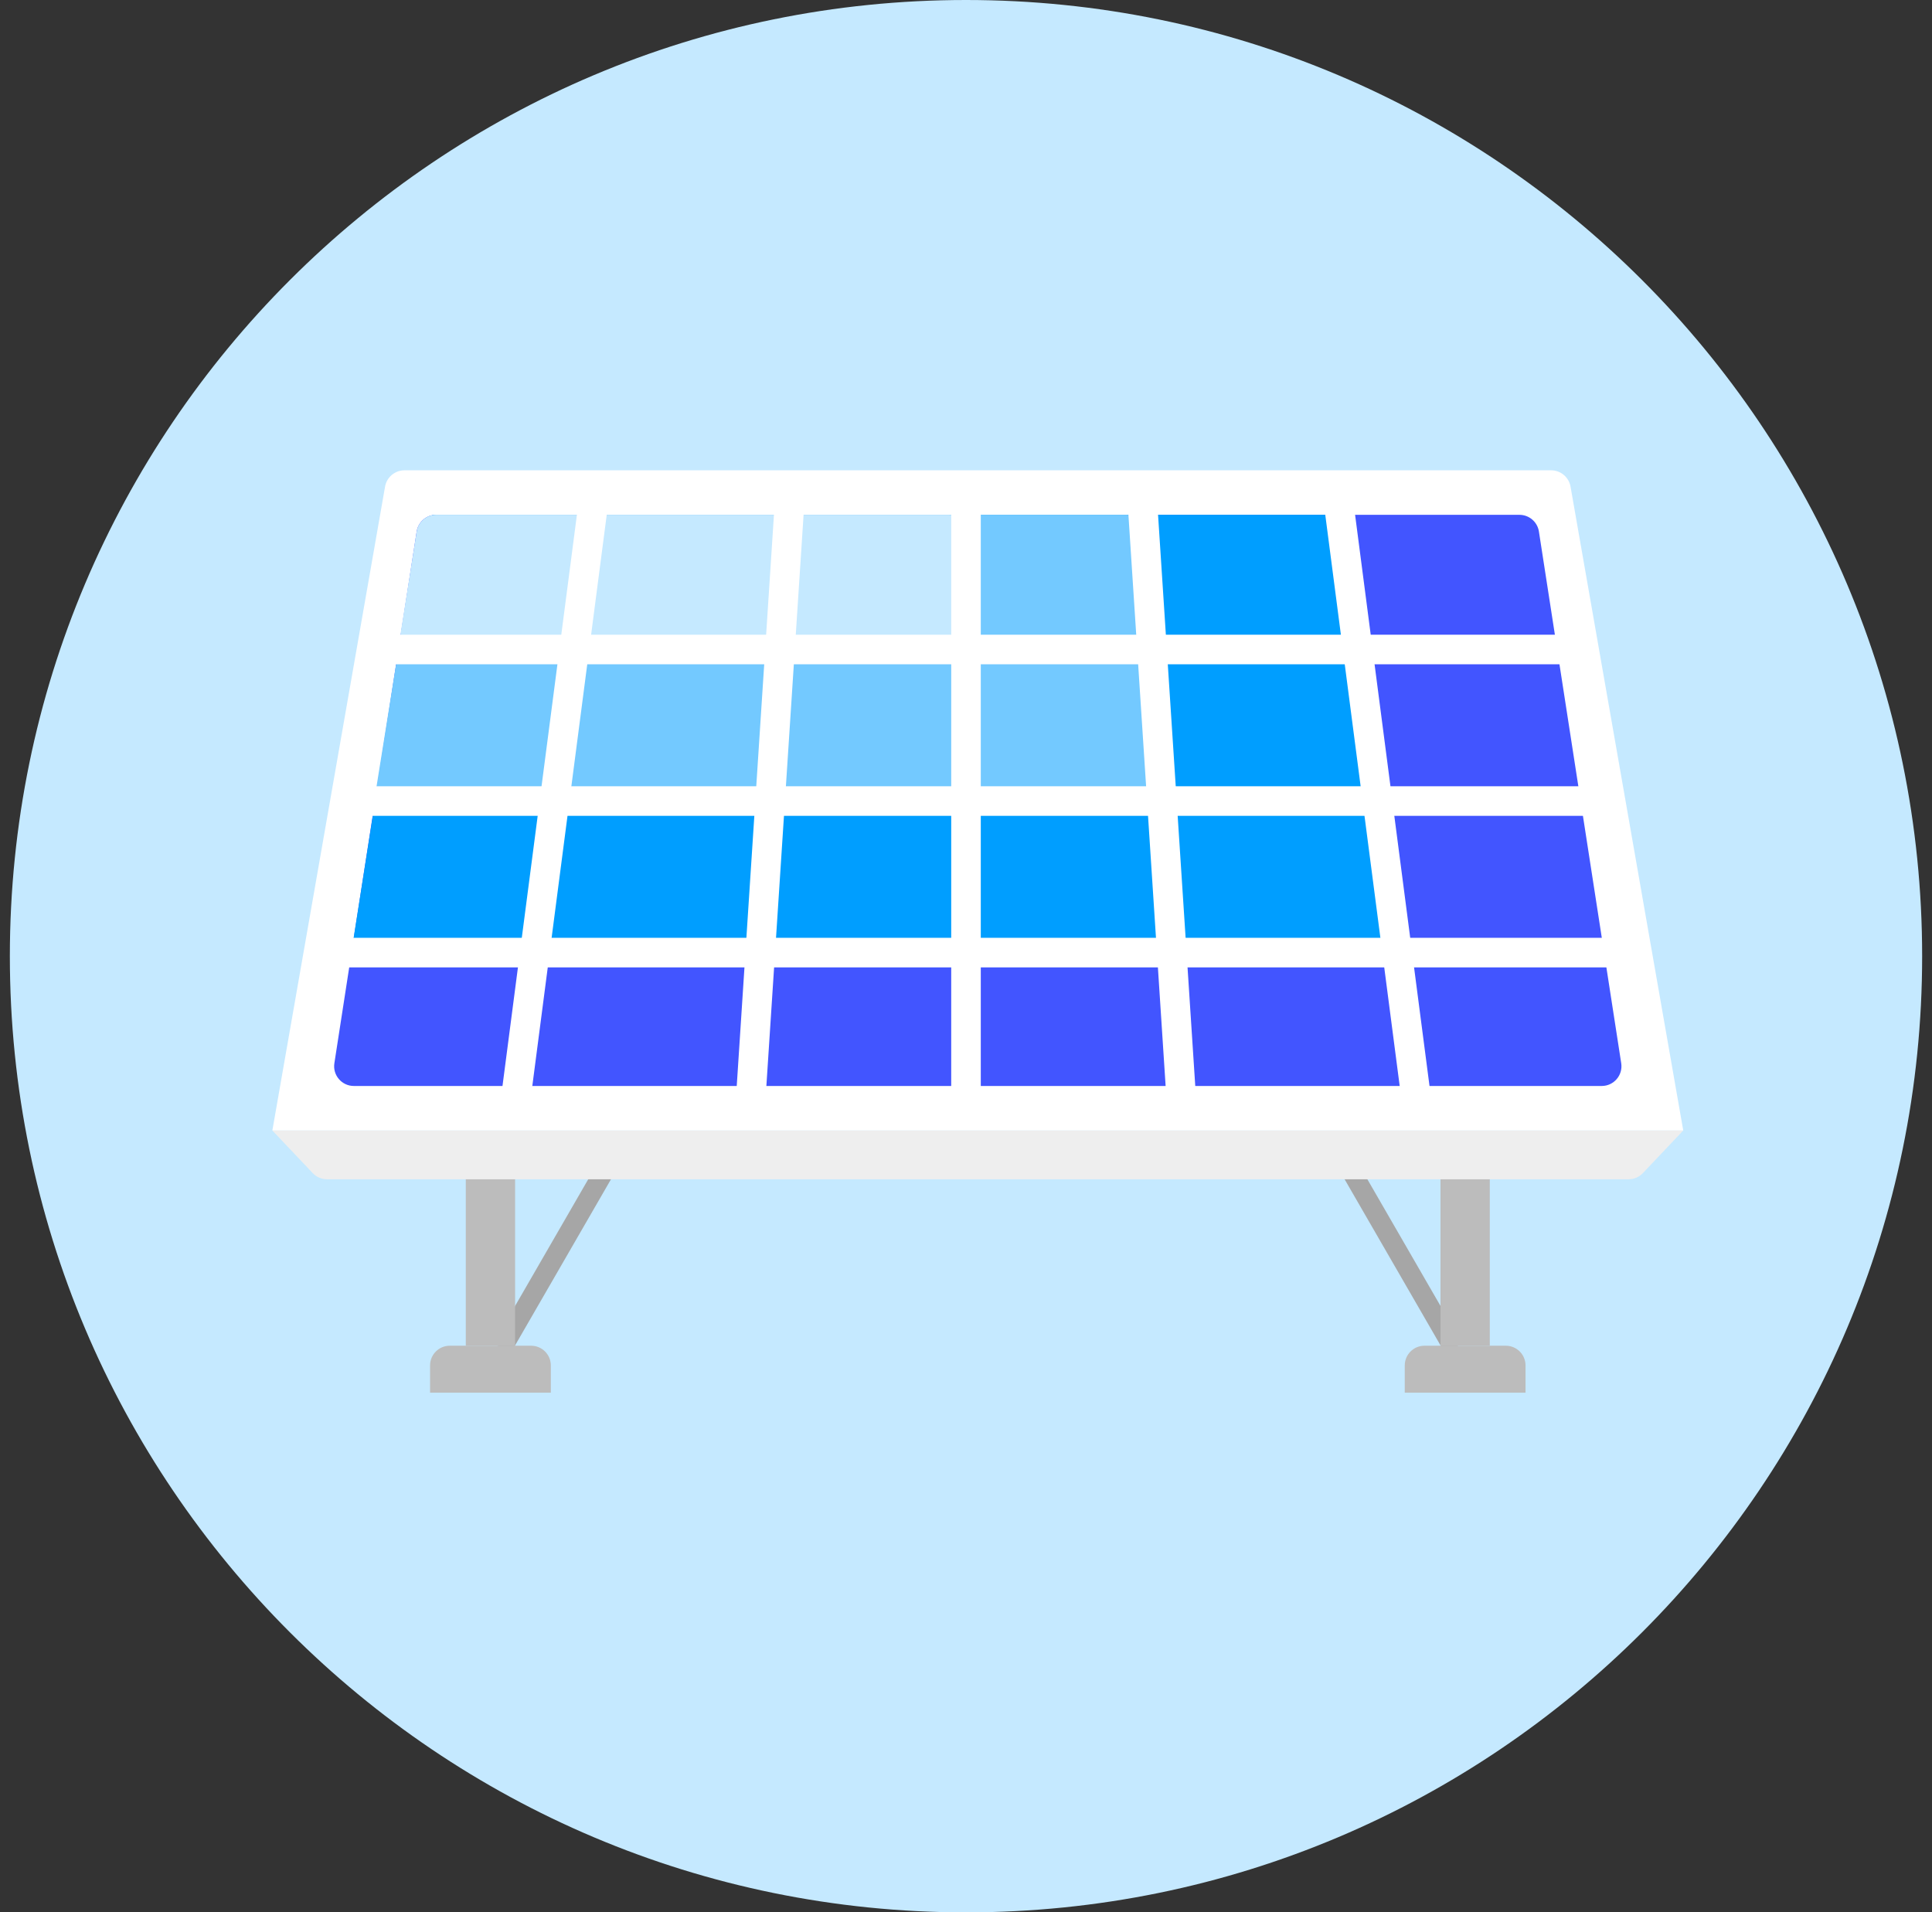 <svg width="98" height="97" viewBox="0 0 98 97" fill="none" xmlns="http://www.w3.org/2000/svg">
<rect x="0" y="0" width="98" height="97" fill="#333333" stroke="none"/>
<path d="M49 97C75.786 97 97.5 75.286 97.5 48.5C97.5 21.714 75.786 0 49 0C22.214 0 0.5 21.714 0.5 48.5C0.5 75.286 22.214 97 49 97Z" fill="#C5E9FF"/>
<path d="M19.532 24.683C19.616 24.204 20.032 23.855 20.517 23.855H78.68C79.165 23.855 79.581 24.204 79.665 24.683L85.382 57.341H13.815L19.532 24.683Z" fill="white"/>
<path d="M21.135 26.961C21.211 26.473 21.63 26.113 22.124 26.113H77.073C77.566 26.113 77.986 26.473 78.061 26.961L82.236 53.93C82.329 54.536 81.861 55.083 81.248 55.083H17.949C17.336 55.083 16.867 54.536 16.961 53.93L21.135 26.961Z" fill="#4255FF"/>
<path d="M21.182 26.954C21.258 26.467 21.677 26.109 22.17 26.109L67.155 26.109C67.654 26.109 68.076 26.477 68.145 26.972L70.975 47.343C71.058 47.942 70.595 48.477 69.99 48.481L18.923 48.782C18.306 48.785 17.833 48.236 17.929 47.626L21.182 26.954Z" fill="#009EFF"/>
<path d="M21.174 26.951C21.252 26.466 21.67 26.109 22.161 26.109L57.121 26.109C57.642 26.109 58.076 26.51 58.118 27.029L59.13 39.61C59.177 40.188 58.724 40.685 58.144 40.69L20.093 41.069C19.474 41.075 18.998 40.523 19.096 39.911L21.174 26.951Z" fill="#73C9FF"/>
<rect x="30.552" y="58.578" width="1" height="11.039" transform="rotate(30 30.552 58.578)" fill="#A6A6A6"/>
<rect x="23.628" y="59.246" width="2.5" height="9.012" fill="#BCBCBC"/>
<path d="M21.815 69.258C21.815 68.706 22.263 68.258 22.815 68.258H26.941C27.493 68.258 27.941 68.706 27.941 69.258V70.639H21.815V69.258Z" fill="#BCBCBC"/>
<rect width="1" height="11.039" transform="matrix(-0.866 0.5 0.5 0.866 68.645 58.578)" fill="#A6A6A6"/>
<rect width="2.5" height="9.012" transform="matrix(-1 0 0 1 75.569 59.246)" fill="#BCBCBC"/>
<path d="M77.382 69.258C77.382 68.706 76.934 68.258 76.382 68.258H72.256C71.704 68.258 71.256 68.706 71.256 69.258V70.639H77.382V69.258Z" fill="#BCBCBC"/>
<path d="M21.137 26.957C21.214 26.471 21.633 26.113 22.125 26.113H48.126C48.696 26.113 49.151 26.589 49.125 27.159L48.908 31.977C48.885 32.507 48.45 32.927 47.92 32.932L21.332 33.199C20.713 33.205 20.237 32.654 20.334 32.043L21.137 26.957Z" fill="#C5E9FF"/>
<path d="M13.815 57.341H85.382L83.333 59.504C83.144 59.703 82.882 59.816 82.607 59.816H16.59C16.316 59.816 16.053 59.703 15.864 59.504L13.815 57.341Z" fill="#EEEEEE"/>
<path d="M49 25.749V55.447" stroke="white" stroke-width="1.5"/>
<path d="M40.075 25.113L38.075 55.811" stroke="white" stroke-width="1.5"/>
<path d="M30.15 25.113L26.15 55.811" stroke="white" stroke-width="1.5"/>
<path d="M57.925 25.113L59.925 55.811" stroke="white" stroke-width="1.5"/>
<path d="M67.85 25.113L71.85 55.811" stroke="white" stroke-width="1.5"/>
<path d="M17.333 40.631L80.667 40.631" stroke="white" stroke-width="1.5"/>
<path d="M19.33 32.944L79.845 32.944" stroke="white" stroke-width="1.5"/>
<path d="M17.333 48.318L82.724 48.318" stroke="white" stroke-width="1.5"/>
</svg>
